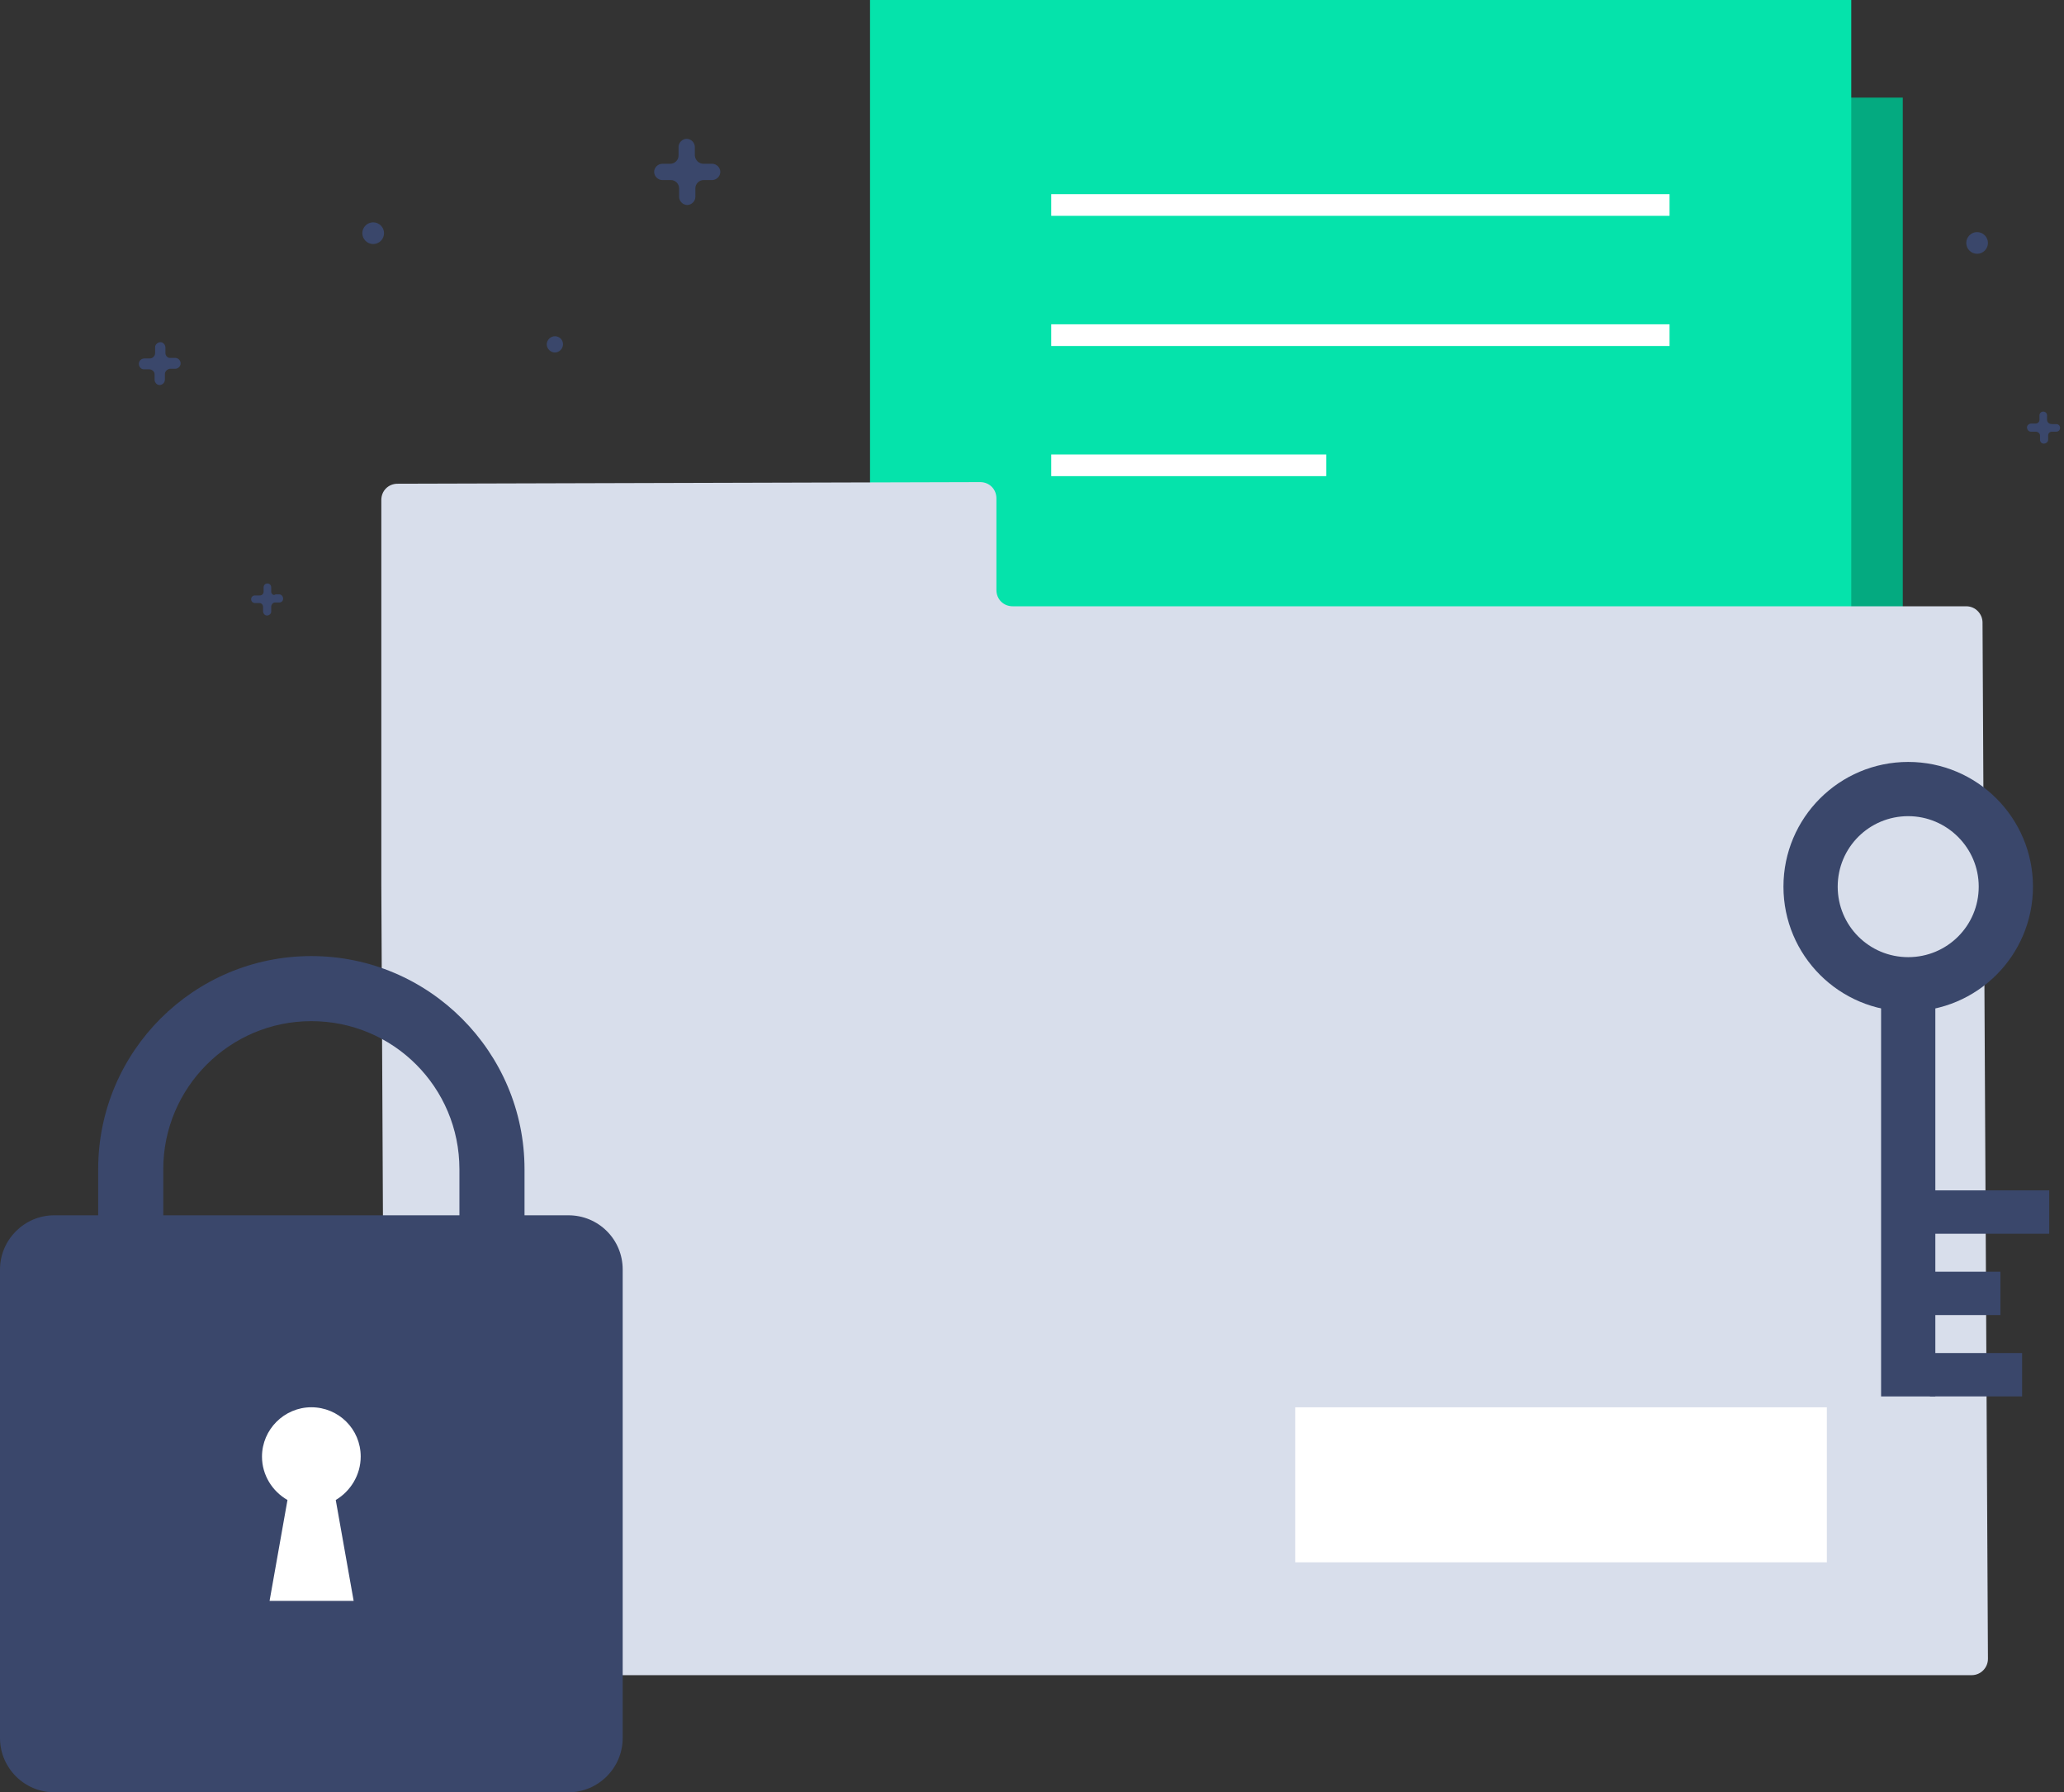 <svg xmlns="http://www.w3.org/2000/svg" width="213" height="185" fill="none" viewBox="0 0 213 185">
    <rect x="0" y="0" width="213" height="185" fill="#333333" stroke="none"/>
    <path fill="#04AA80" d="M95.103 124.826l101.26.616V10.076H95.999l-.896 114.75z"/>
    <path fill="#05E3AB" d="M89.785 115.31h101.26V0H89.785v115.31z"/>
    <path fill="#D8DEEB" fill-rule="evenodd" d="M39.351 91.24l.392 79.99c0 .896.784 1.679 1.68 1.679h162.049c.952 0 1.679-.783 1.679-1.679l-.559-106.97c0-.895-.728-1.68-1.68-1.68h-98.405c-.952 0-1.679-.727-1.679-1.678v-9.46c0-.952-.728-1.68-1.68-1.68l-60.118.168c-.951 0-1.679.728-1.679 1.68v39.63z" clip-rule="evenodd"/>
    <path fill="#3A476B" d="M71.705 16.065v-.896c0-.447-.392-.84-.84-.84-.448 0-.84.393-.84.84v.896c0 .448-.391.84-.84.84h-.839c-.448 0-.84.392-.84.84 0 .447.392.839.84.839h.896c.448 0 .84.392.84.84v.895c0 .448.391.84.84.84.447 0 .839-.392.839-.84v-.895c0-.448.392-.84.84-.84h.895c.448 0 .84-.392.84-.84 0-.447-.392-.84-.84-.84H72.6c-.447 0-.84-.335-.895-.839zM17.072 36.44v-.56c0-.28-.223-.56-.503-.56s-.56.225-.56.505V36.44c0 .28-.224.56-.56.56h-.56c-.28 0-.56.224-.56.56 0 .28.224.56.504.56h.56c.28 0 .56.223.56.503v.56c0 .28.224.56.504.56s.56-.224.56-.56v-.56c0-.28.223-.503.503-.56h.56c.28 0 .56-.223.56-.56 0-.28-.224-.559-.56-.559h-.56c-.224 0-.448-.224-.448-.504zm10.916 24.63v-.448c0-.224-.168-.392-.392-.392s-.392.168-.392.392v.448c0 .224-.168.391-.392.391h-.504c-.224 0-.391.168-.391.392s.167.392.391.392h.448c.224 0 .392.168.392.392v.448c0 .224.168.447.392.447s.448-.167.448-.391v-.504c0-.224.168-.448.392-.448h.447c.224 0 .392-.168.392-.392s-.168-.447-.392-.447h-.392c-.223.167-.447-.056-.447-.28zm183.264-17.745v-.448c0-.223-.167-.391-.391-.391s-.392.168-.392.392v.447c0 .224-.168.392-.392.392h-.448c-.224 0-.448.168-.448.392s.168.448.392.448h.504c.224 0 .448.168.448.392v.447c0 .224.168.392.392.392.223 0 .447-.168.447-.392v-.447c0-.224.168-.392.392-.392h.448c.224 0 .392-.168.392-.392s-.168-.392-.392-.392h-.448c-.336 0-.504-.224-.504-.448zm-153.15-7.78c0 .447-.391.84-.839.84-.448 0-.84-.393-.84-.84 0-.448.392-.84.84-.84.504 0 .84.392.84.84zM39.632 24.07c0 .615-.504 1.12-1.12 1.12-.616 0-1.12-.505-1.12-1.12 0-.616.504-1.12 1.12-1.12.616 0 1.12.504 1.12 1.12zm164.401-.112c.615 0 1.119.503 1.119 1.12 0 .615-.504 1.119-1.119 1.119-.616 0-1.12-.504-1.12-1.12 0-.616.504-1.12 1.12-1.12z"/>
    <path fill="#fff" d="M172.293 20.04h-63.812v2.238h63.812V20.04zM172.293 33.474h-63.812v2.239h63.812v-2.24zM136.861 46.908h-28.38v2.239h28.38v-2.24z"/>
    <path stroke="#fff" stroke-miterlimit="10" stroke-width="16" d="M188.527 153.262H133.67"/>
    <path fill="#3A476B" d="M196.923 104.395c-7.109 0-12.875-5.766-12.875-12.875 0-7.108 5.766-12.874 12.875-12.874s12.874 5.766 12.874 12.874c0 7.11-5.765 12.875-12.874 12.875zm0-20.151c-4.03 0-7.277 3.246-7.277 7.276 0 4.03 3.247 7.277 7.277 7.277s7.277-3.246 7.277-7.277c0-4.03-3.303-7.276-7.277-7.276z"/>
    <path fill="#3A476B" d="M199.722 99.917h-5.598v44.221h5.598V99.917z"/>
    <path fill="#3A476B" d="M211.476 122.867h-12.314v4.478h12.314v-4.478zM206.438 131.263h-7.276v4.478h7.276v-4.478zM208.678 139.66h-9.516v4.478h9.516v-4.478zM58.663 125.442h-4.534v-4.758c0-12.091-9.852-21.999-21.999-21.999-12.147 0-21.998 9.852-21.998 21.999v4.758H5.598c-3.08 0-5.598 2.519-5.598 5.597v48.363C0 182.481 2.519 185 5.598 185h53.065c3.078 0 5.597-2.519 5.597-5.598v-48.363c0-3.134-2.519-5.597-5.597-5.597zm-41.814-4.758c0-8.397 6.829-15.282 15.281-15.282 8.452 0 15.281 6.829 15.281 15.282v4.758H16.85v-4.758z"/>
    <path fill="#fff" fill-rule="evenodd" d="M37.224 150.351c0-2.855-2.295-5.094-5.094-5.094-2.798 0-5.093 2.295-5.093 5.094 0 1.903 1.063 3.582 2.63 4.478l-1.847 10.412h8.676l-1.847-10.412c1.512-.896 2.575-2.575 2.575-4.478z" clip-rule="evenodd"/>
</svg>

